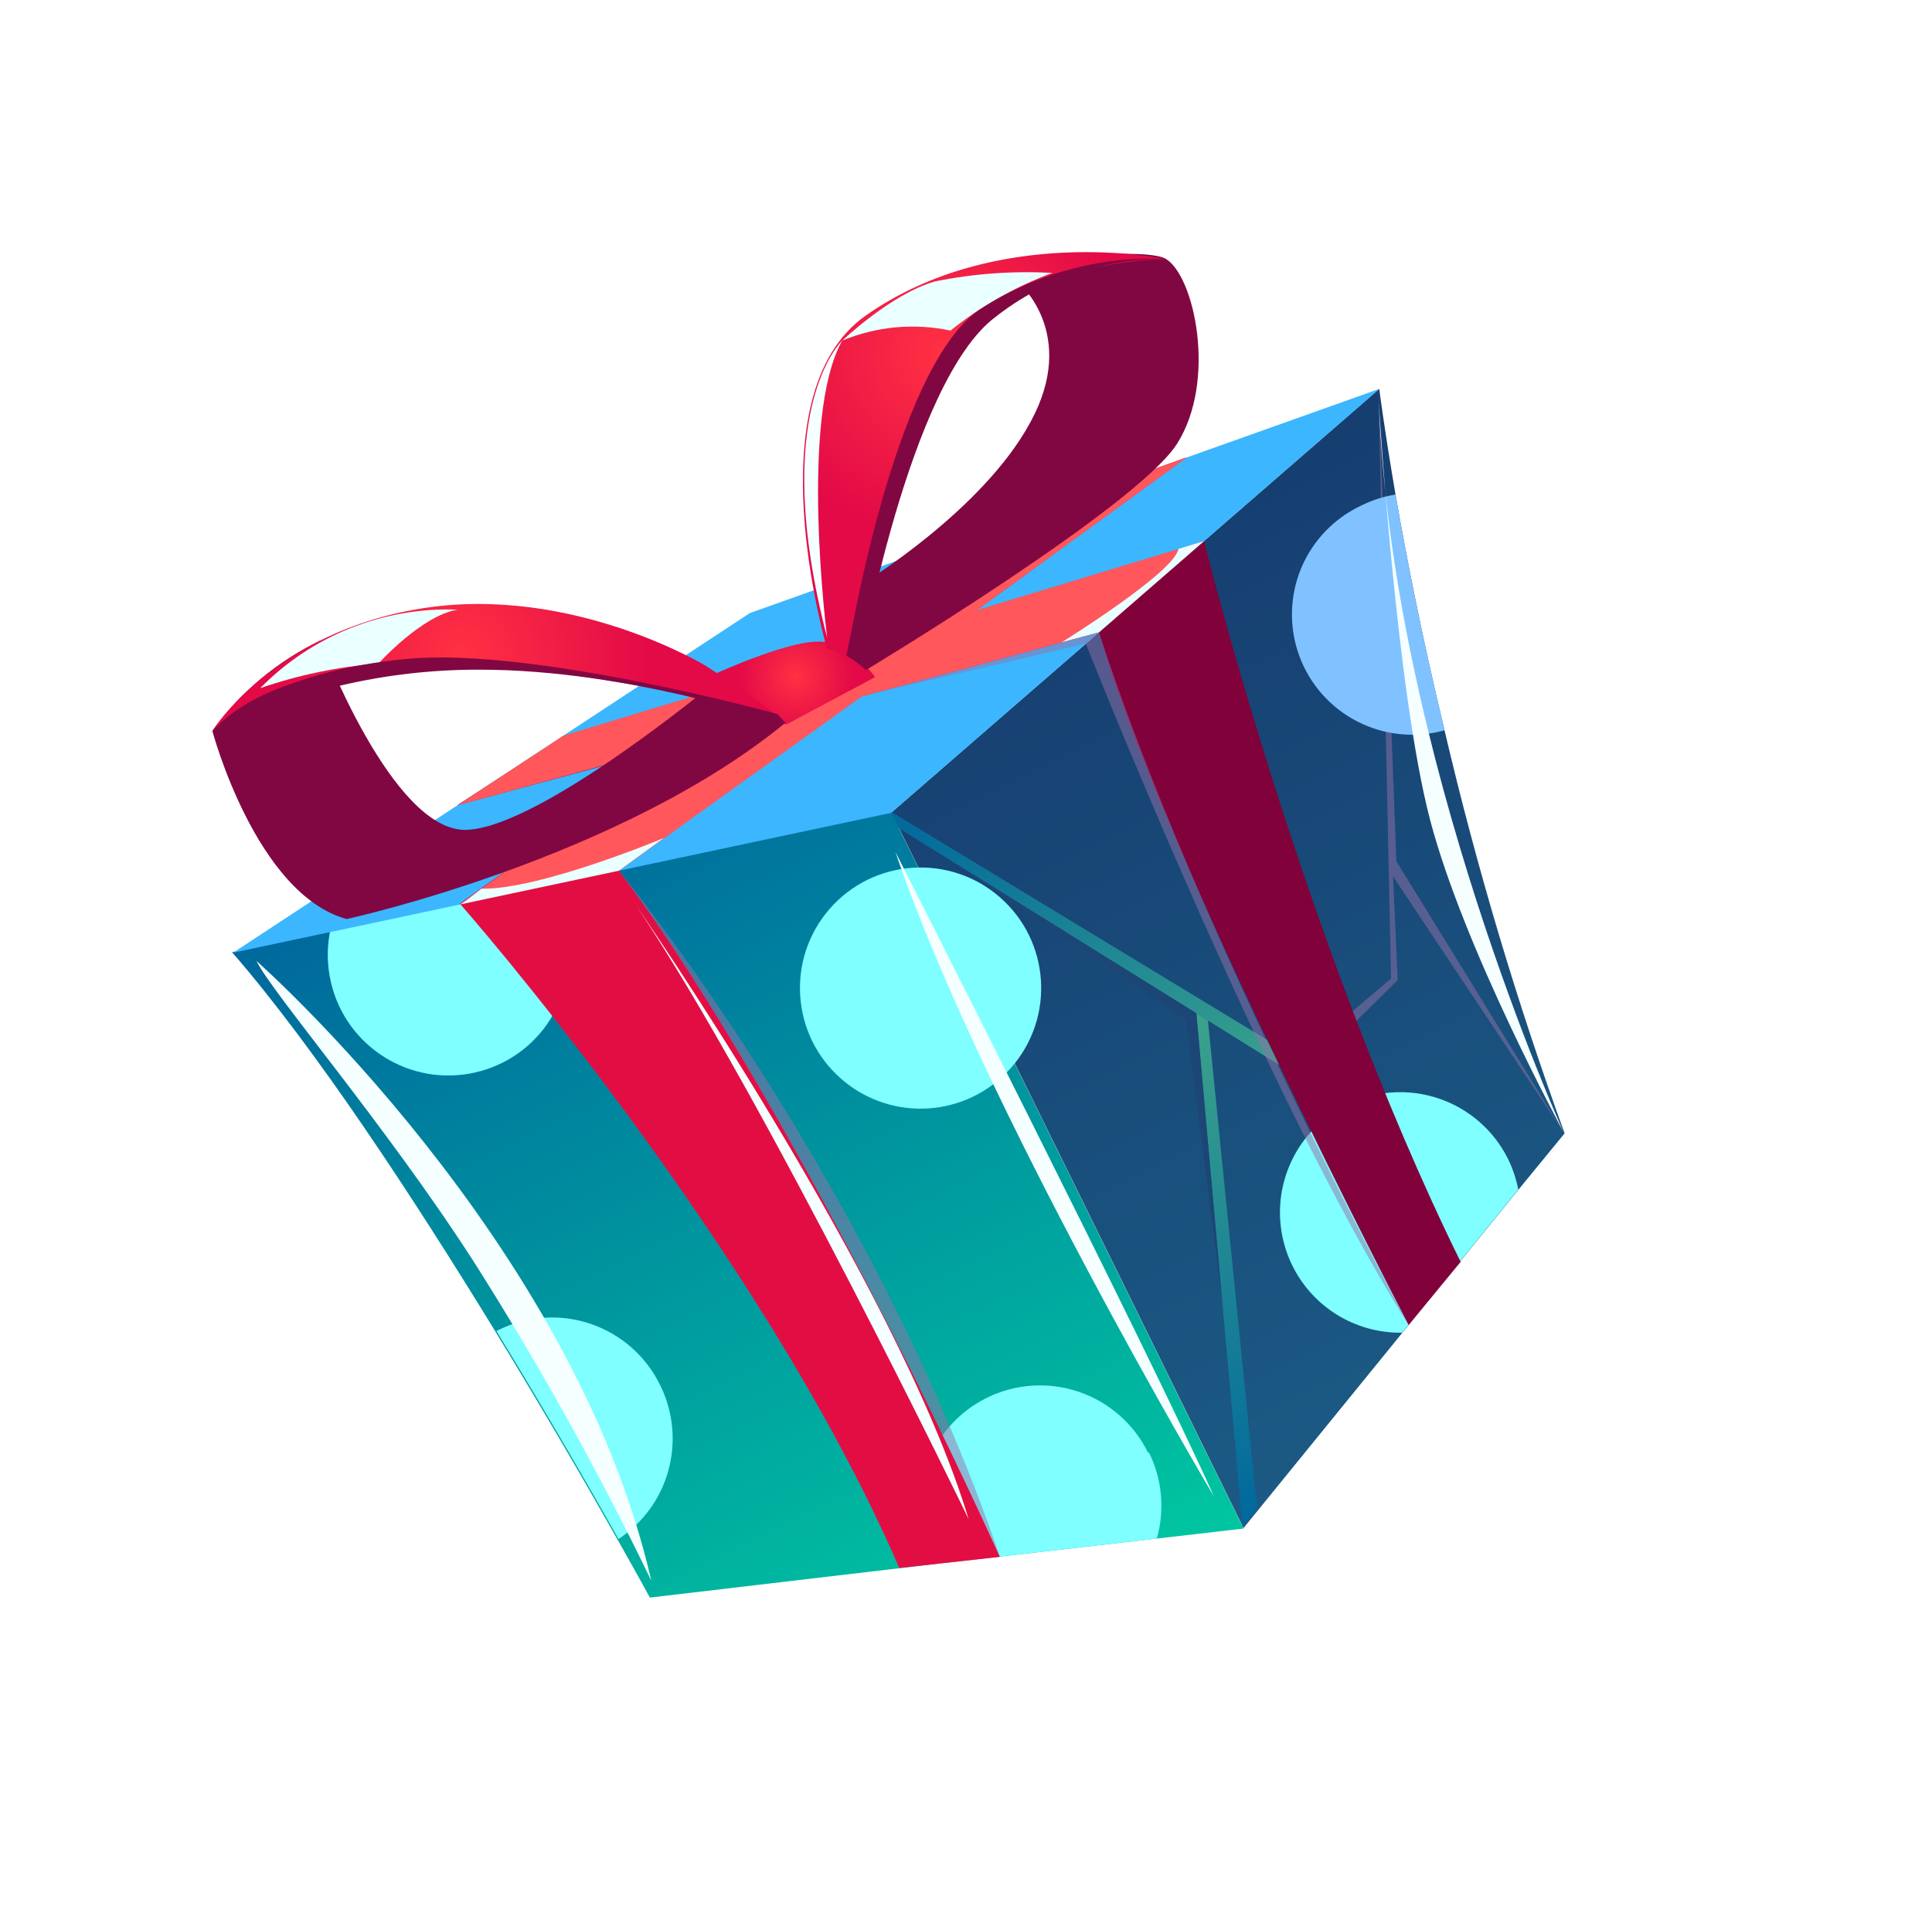 <svg xmlns="http://www.w3.org/2000/svg" width="76" height="75" viewBox="0 0 76 75" fill="none">
  <g filter="url(#filter0_d_270_2639)">
    <path
      d="M28.709 20.31C27.624 21.266 22.256 17.551 13.877 19.979C5.499 22.407 5.548 26.273 7.188 30.128C8.827 33.982 6.461 34.626 7.559 38.226C8.155 40.174 14.345 46.201 18.494 53.093C22.643 59.984 23.064 62.381 23.798 63.873C24.532 65.364 49.161 64.006 52.273 61.38C55.385 58.754 64.642 44.699 65.334 42.849C66.026 40.999 62.521 34.225 60.812 26.489C59.102 18.753 58.09 13.481 57.112 12.176C56.133 10.871 50.807 11.421 50.443 11.245C50.079 11.068 49.095 6.937 47.68 5.951C46.266 4.966 38.898 5.401 33.788 8.924C28.677 12.447 30.162 19.041 28.709 20.31Z"
      fill="white"></path>
    <path fill-rule="evenodd" clip-rule="evenodd"
          d="M36.048 30.657L49.908 58.827L46.509 59.22L37.772 60.223L26.554 61.543C26.554 61.543 26.081 60.675 25.27 59.241C24.181 57.31 22.468 54.336 20.465 51.056C17.302 45.888 13.43 39.961 10.118 36.151C10.165 36.167 26.248 31.616 36.048 30.657Z"
          fill="url(#paint0_linear_270_2639)"></path>
    <path fill-rule="evenodd" clip-rule="evenodd"
          d="M55.245 13.984C55.245 13.984 55.439 15.531 55.885 18.14C56.294 20.497 56.916 23.705 57.813 27.417C59.072 32.792 60.65 38.088 62.537 43.276L60.729 45.484L56.161 51.114L49.906 58.807L36.053 30.654L55.245 13.984Z"
          fill="url(#paint1_linear_270_2639)"></path>
    <g style="mix-blend-mode:soft-light">
      <path
        d="M23.251 35.192C22.663 32.638 20.117 31.045 17.563 31.632C15.01 32.22 13.416 34.766 14.004 37.32C14.591 39.873 17.138 41.467 19.691 40.879C22.245 40.292 23.838 37.745 23.251 35.192Z"
        fill="#7FFFFF"></path>
    </g>
    <g style="mix-blend-mode:soft-light">
      <path fill-rule="evenodd" clip-rule="evenodd"
            d="M60.309 44.28C60.498 44.664 60.634 45.071 60.714 45.491L56.146 51.121C55.3 51.134 54.466 50.92 53.73 50.502C52.995 50.083 52.385 49.474 51.965 48.74C51.545 48.006 51.329 47.172 51.34 46.326C51.352 45.48 51.59 44.652 52.029 43.929C52.469 43.206 53.095 42.614 53.841 42.216C54.588 41.817 55.427 41.625 56.273 41.661C57.118 41.697 57.938 41.959 58.648 42.419C59.358 42.88 59.932 43.522 60.309 44.28Z"
            fill="#7FFFFF"></path>
    </g>
    <path fill-rule="evenodd" clip-rule="evenodd"
          d="M36.009 30.603L52.024 40.32L52.091 41.071L36.333 31.261L36.009 30.603Z"
          fill="url(#paint2_linear_270_2639)"></path>
    <path fill-rule="evenodd" clip-rule="evenodd"
          d="M49.867 58.764L48.049 38.548L48.505 38.831L50.438 58.062L49.867 58.764Z"
          fill="url(#paint3_linear_270_2639)"></path>
    <g style="mix-blend-mode:multiply" opacity="0.5">
      <path fill-rule="evenodd" clip-rule="evenodd"
            d="M55.214 13.923L55.709 37.184L52.024 40.322L52.091 41.073L55.97 37.246L55.79 33.168L62.485 43.224L55.918 32.571L55.214 13.923Z"
            fill="#9572A9"></path>
    </g>
    <path fill-rule="evenodd" clip-rule="evenodd"
          d="M10.161 36.168L30.49 22.803L55.246 13.985L36.041 30.667L10.161 36.168Z" fill="#3BB6FF"></path>
    <g style="mix-blend-mode:soft-light">
      <path fill-rule="evenodd" clip-rule="evenodd"
            d="M46.191 55.843C46.707 56.892 46.815 58.096 46.495 59.221L37.758 60.223C37.724 60.154 37.69 60.085 37.657 60.016C37.102 58.89 37.018 57.589 37.423 56.401C37.827 55.213 38.687 54.234 39.813 53.68C40.94 53.126 42.24 53.042 43.428 53.447C44.616 53.851 45.595 54.711 46.149 55.837L46.191 55.843Z"
            fill="#7FFFFF"></path>
    </g>
    <path
      d="M40.324 59.942C40.324 59.942 32.473 42.418 25.337 32.941L47.664 16.68L39.428 19.612L19.08 34.239C19.08 34.239 30.826 47.579 36.366 60.38L40.324 59.942Z"
      fill="#E20E43"></path>
    <path
      d="M56.4 50.818C56.4 50.818 46.46 31.743 44.222 23.562L18.986 30.361L23.163 27.647L48.361 19.996C48.361 19.996 52.216 35.669 58.447 48.334L56.4 50.818Z"
      fill="#81013B"></path>
    <path
      d="M44.215 23.568L48.349 19.977L39.429 22.685L47.677 16.682L39.425 19.622L32.071 24.921L23.151 27.629L18.983 30.372L27.588 28.017L19.09 34.275L25.337 32.942L34.897 26.082L44.215 23.568Z"
      fill="#FF575B"></path>
    <path
      d="M9.343 27.443C9.343 27.443 11.048 33.857 14.627 34.845C14.627 34.845 25.452 32.486 32.011 27.017L29.214 25.446C29.214 25.446 22.235 31.267 19.321 31.335C16.408 31.404 13.596 23.881 13.596 23.881C11.902 24.693 10.44 25.918 9.343 27.443Z"
      fill="#810742"></path>
    <path
      d="M32.011 27.018C32.011 27.018 14.582 21.853 9.343 27.444C9.343 27.444 11.744 23.534 17.633 22.613C23.523 21.694 28.767 24.889 28.767 24.889L32.011 27.018Z"
      fill="url(#paint4_radial_270_2639)"></path>
    <path
      d="M29.144 25.186C29.144 25.186 32.28 23.748 33.419 23.946C34.222 24.163 34.927 24.649 35.415 25.324L31.959 27.169C31.076 26.433 30.134 25.77 29.144 25.186Z"
      fill="url(#paint5_radial_270_2639)"></path>
    <path
      d="M46.847 8.867C45.721 8.201 36.074 9.216 34.122 12.082C32.169 14.948 33.51 24.158 33.51 24.158C34.086 24.33 34.613 24.635 35.05 25.049C35.05 25.049 45.731 18.619 47.297 16.134C48.864 13.65 47.972 9.533 46.847 8.867ZM41.53 15.28C39.656 18.773 34.923 21.643 34.923 21.643L36.346 12.128L41.06 9.809C41.06 9.809 43.42 11.805 41.53 15.28Z"
      fill="#810742"></path>
    <path
      d="M33.51 24.16L34.281 24.48C34.281 24.48 36.447 13.366 39.472 11.126C42.497 8.886 46.836 8.874 46.836 8.874C46.836 8.874 40.205 7.456 35.033 11.108C30.605 14.236 33.51 24.16 33.51 24.16Z"
      fill="url(#paint6_radial_270_2639)"></path>
    <path fill-rule="evenodd" clip-rule="evenodd"
          d="M38.492 32.606L47.646 38.829L49.062 49.828L48.05 38.551L38.492 32.606Z" fill="#1C4676"></path>
    <g style="mix-blend-mode:soft-light">
      <path fill-rule="evenodd" clip-rule="evenodd"
            d="M26.961 53.191C27.472 54.226 27.588 55.412 27.286 56.526C26.984 57.639 26.285 58.604 25.322 59.239C24.234 57.309 22.52 54.335 20.517 51.055L20.607 51.01C21.167 50.734 21.776 50.571 22.399 50.531C23.023 50.491 23.648 50.575 24.238 50.778C24.829 50.981 25.374 51.298 25.841 51.712C26.308 52.127 26.689 52.629 26.961 53.191Z"
            fill="#7FFFFF"></path>
    </g>
    <g style="mix-blend-mode:soft-light">
      <path
        d="M40.773 40.684C42.498 38.712 42.298 35.715 40.326 33.99C38.354 32.264 35.357 32.465 33.631 34.437C31.906 36.409 32.106 39.406 34.078 41.131C36.05 42.857 39.048 42.657 40.773 40.684Z"
        fill="#7FFFFF"></path>
    </g>
    <g style="mix-blend-mode:soft-light">
      <path fill-rule="evenodd" clip-rule="evenodd"
            d="M55.886 18.142C56.294 20.499 56.917 23.707 57.814 27.419C56.667 27.738 55.442 27.614 54.383 27.071C53.324 26.528 52.508 25.605 52.099 24.488C51.69 23.37 51.717 22.139 52.174 21.04C52.632 19.942 53.487 19.056 54.569 18.559C54.984 18.354 55.428 18.214 55.886 18.142Z"
            fill="#7FC2FF"></path>
    </g>
    <g style="mix-blend-mode:multiply" opacity="0.5">
      <path fill-rule="evenodd" clip-rule="evenodd"
            d="M25.338 32.94C25.338 32.94 35.172 44.887 40.325 59.941C40.325 59.941 32.614 42.743 25.338 32.94Z"
            fill="#9572A9"></path>
    </g>
    <g style="mix-blend-mode:soft-light">
      <path fill-rule="evenodd" clip-rule="evenodd"
            d="M19.094 34.265L25.338 32.94L27.106 31.654C27.106 31.654 22.241 33.692 19.926 33.651L19.299 34.131L19.094 34.265Z"
            fill="#EAFFFF"></path>
    </g>
    <g style="mix-blend-mode:soft-light">
      <path fill-rule="evenodd" clip-rule="evenodd"
            d="M42.752 23.955C42.752 23.955 47.199 21.201 47.345 20.278L48.35 19.975L44.221 23.562L42.752 23.955Z"
            fill="#EAFFFF"></path>
    </g>
    <g style="mix-blend-mode:multiply" opacity="0.5">
      <path fill-rule="evenodd" clip-rule="evenodd"
            d="M34.899 26.07L43.701 24.007C43.701 24.007 50.759 41.889 56.398 50.817C56.398 50.817 48.029 35.321 44.22 23.56L34.899 26.07Z"
            fill="#9572A9"></path>
    </g>
    <g style="mix-blend-mode:soft-light">
      <path fill-rule="evenodd" clip-rule="evenodd"
            d="M34.122 12.083C35.468 11.524 36.953 11.386 38.379 11.689C39.584 10.723 40.937 9.957 42.386 9.421C40.837 9.334 39.284 9.447 37.764 9.757C36.047 10.246 34.122 12.083 34.122 12.083Z"
            fill="#EAFFFF"></path>
    </g>
    <g style="mix-blend-mode:soft-light">
      <path fill-rule="evenodd" clip-rule="evenodd"
            d="M11.224 25.76C12.727 25.241 14.291 24.915 15.876 24.79C15.876 24.79 17.581 22.896 18.993 22.67C17.554 22.616 16.12 22.863 14.782 23.395C13.444 23.927 12.233 24.733 11.224 25.76Z"
            fill="#EAFFFF"></path>
    </g>
    <path
      d="M34.804 24.82C34.804 24.82 36.741 13.708 40.146 11.155C42.056 9.655 44.418 8.849 46.846 8.867C44.248 8.755 41.681 9.459 39.502 10.879C36.106 13.209 34.317 24.46 34.317 24.46L34.804 24.82Z"
      fill="#810742"></path>
    <path
      d="M31.568 26.777C31.568 26.777 21.984 24.128 16.973 24.61C11.961 25.091 9.852 26.9 9.348 27.458C12.6 25.86 16.175 25.03 19.798 25.032C25.878 25.021 31.944 27.192 31.944 27.192L31.568 26.777Z"
      fill="#810742"></path>
    <g style="mix-blend-mode:soft-light">
      <path
        d="M11.078 36.494C11.078 36.494 23.553 47.498 26.608 60.875C24.52 56.553 22.184 52.355 19.611 48.303C16.177 42.971 11.707 37.773 11.078 36.494Z"
        fill="#F5FFFF"></path>
    </g>
    <g style="mix-blend-mode:soft-light">
      <path
        d="M55.229 14.552C55.229 14.552 55.906 25.829 57.243 30.933C58.581 36.037 62.485 43.208 62.485 43.208C62.485 43.208 55.764 28.437 55.229 14.552Z"
        fill="#F5FFFF"></path>
    </g>
    <g style="mix-blend-mode:soft-light">
      <path
        d="M26.017 34.319C26.017 34.319 36.267 49.108 39.093 58.457C39.093 58.457 31.046 41.807 26.017 34.319Z"
        fill="#F5FFFF"></path>
    </g>
    <g style="mix-blend-mode:soft-light">
      <path
        d="M33.528 23.779C33.528 23.779 32.409 15.099 34.122 12.081C34.122 12.081 31.194 14.8 33.528 23.779Z"
        fill="#F5FFFF"></path>
    </g>
    <g style="mix-blend-mode:soft-light">
      <path
        d="M36.211 32.202C36.211 32.202 46.239 51.953 48.742 57.564C48.742 57.564 39.592 42.142 36.211 32.202Z"
        fill="#F5FFFF"></path>
    </g>
  </g>
  <defs>
    <filter id="filter0_d_270_2639" x="4.678" y="5.493" width="60.746" height="60.975"
            filterUnits="userSpaceOnUse" color-interpolation-filters="sRGB">
      <feFlood flood-opacity="0" result="BackgroundImageFix"></feFlood>
      <feColorMatrix in="SourceAlpha" type="matrix" values="0 0 0 0 0 0 0 0 0 0 0 0 0 0 0 0 0 0 127 0"
                     result="hardAlpha"></feColorMatrix>
      <feOffset dx="-0.989" dy="1.318"></feOffset>
      <feGaussianBlur stdDeviation="0.33"></feGaussianBlur>
      <feComposite in2="hardAlpha" operator="out"></feComposite>
      <feColorMatrix type="matrix" values="0 0 0 0 0 0 0 0 0 0 0 0 0 0 0 0 0 0 0.25 0"></feColorMatrix>
      <feBlend mode="normal" in2="BackgroundImageFix" result="effect1_dropShadow_270_2639"></feBlend>
      <feBlend mode="normal" in="SourceGraphic" in2="effect1_dropShadow_270_2639" result="shape"></feBlend>
    </filter>
    <linearGradient id="paint0_linear_270_2639" x1="38.39" y1="64.494" x2="21.668" y2="30.507"
                    gradientUnits="userSpaceOnUse">
      <stop offset="0.01" stop-color="#00C5A0"></stop>
      <stop offset="1" stop-color="#00689D"></stop>
    </linearGradient>
    <linearGradient id="paint1_linear_270_2639" x1="60.933" y1="53.401" x2="44.21" y2="19.414"
                    gradientUnits="userSpaceOnUse">
      <stop offset="0.01" stop-color="#1B5A84"></stop>
      <stop offset="1" stop-color="#163E70"></stop>
    </linearGradient>
    <linearGradient id="paint2_linear_270_2639" x1="47.813" y1="43.176" x2="40.531" y2="28.378"
                    gradientUnits="userSpaceOnUse">
      <stop offset="0.01" stop-color="#3BA28C"></stop>
      <stop offset="1" stop-color="#00689D"></stop>
    </linearGradient>
    <linearGradient id="paint3_linear_270_2639" x1="53.264" y1="57.093" x2="44.901" y2="40.097"
                    gradientUnits="userSpaceOnUse">
      <stop stop-color="#00689D"></stop>
      <stop offset="0.99" stop-color="#3BA28C"></stop>
    </linearGradient>
    <radialGradient id="paint4_radial_270_2639" cx="0" cy="0" r="1" gradientUnits="userSpaceOnUse"
                    gradientTransform="translate(19.143 24.449) rotate(-26.199) scale(7.365 7.365)">
      <stop stop-color="#FF3143"></stop>
      <stop offset="1" stop-color="#E30A47"></stop>
    </radialGradient>
    <radialGradient id="paint5_radial_270_2639" cx="0" cy="0" r="1" gradientUnits="userSpaceOnUse"
                    gradientTransform="translate(32.299 25.314) rotate(-26.199) scale(2.23 2.23)">
      <stop stop-color="#FF3143"></stop>
      <stop offset="1" stop-color="#E30A47"></stop>
    </radialGradient>
    <radialGradient id="paint6_radial_270_2639" cx="0" cy="0" r="1" gradientUnits="userSpaceOnUse"
                    gradientTransform="translate(38.105 12.582) rotate(-26.199) scale(7.359 6.991)">
      <stop stop-color="#FF3143"></stop>
      <stop offset="1" stop-color="#E30A47"></stop>
    </radialGradient>
  </defs>
</svg>

